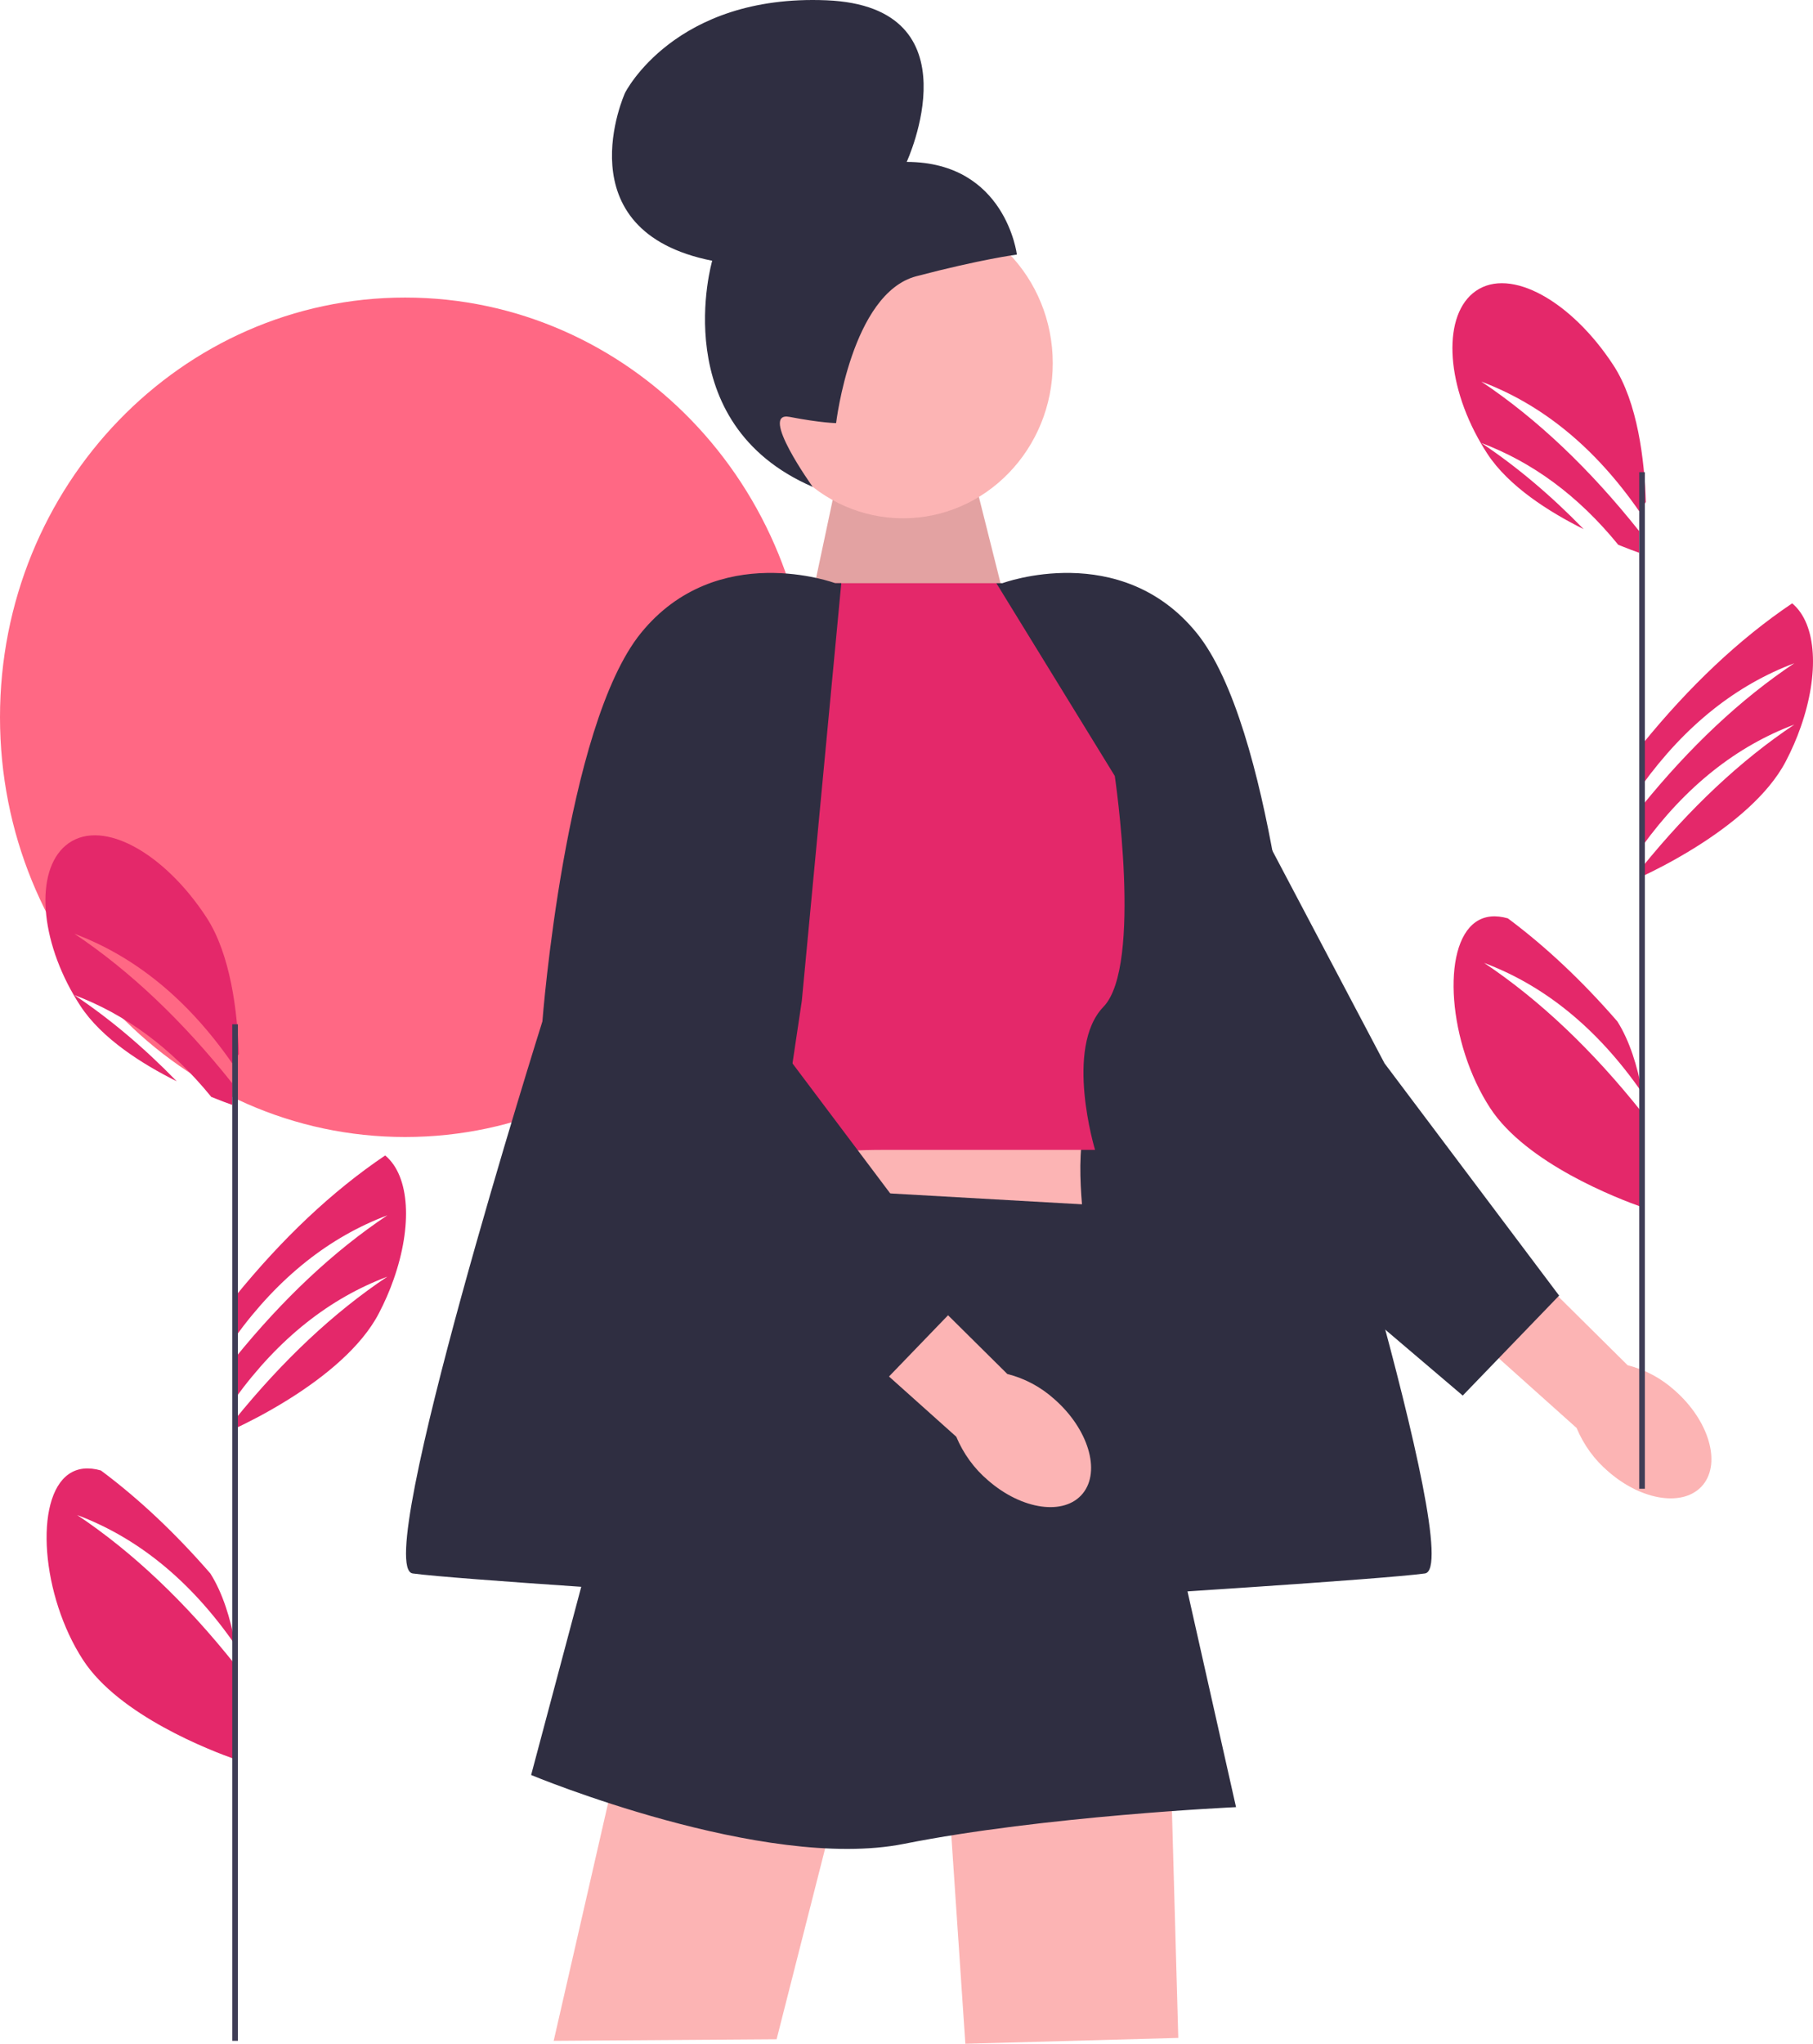 <svg width="300" height="338" viewBox="0 0 300 338" fill="none" xmlns="http://www.w3.org/2000/svg">
<g clip-path="url(#clip0_607_113)">
<path d="M245.586 159.251C254.87 165.449 263.567 173.749 271.713 183.986V199.638C267.738 198.237 252.566 192.43 246.575 183.246C239.651 172.633 238.419 156.521 244.186 152.487C245.688 151.439 247.513 151.308 249.514 151.883C255.827 156.584 261.864 162.284 267.631 168.927C269.675 172.179 270.939 176.319 271.713 180.502V180.701C264.253 169.947 255.482 162.971 245.586 159.251Z" fill="#E4286A"/>
<path d="M245.119 63.112C254.404 69.311 263.101 77.61 271.247 87.847V91.422C270.468 91.147 269.264 90.707 267.78 90.104C261.118 81.925 253.522 76.417 245.119 73.258C250.998 77.18 256.643 81.949 262.06 87.519C256.331 84.664 249.631 80.432 246.108 75.031C245.735 74.461 245.38 73.886 245.045 73.306C239.119 63.122 238.727 51.953 244.186 48.136C249.953 44.102 260.063 49.817 266.987 60.426C270.99 66.567 272.115 76.094 272.343 83.026C271.975 83.528 271.611 84.041 271.247 84.562C263.786 73.808 255.015 66.832 245.119 63.112Z" fill="#E4286A"/>
<path d="M297.972 120.218V120.223C297.309 122.122 296.479 124.04 295.49 125.929C294.02 128.74 291.762 131.349 289.205 133.682C286.466 136.185 283.378 138.369 280.536 140.142C276.57 142.62 273.085 144.301 271.713 144.939V143.417C279.594 133.707 287.973 125.793 296.908 119.832C287.418 123.397 278.969 129.967 271.713 139.982V133.272C279.594 123.561 287.973 115.648 296.908 109.687C287.418 113.252 278.969 119.822 271.713 129.837V123.127C279.491 113.547 287.749 105.715 296.553 99.783C300.678 103.218 301.037 111.503 297.972 120.218Z" fill="#E4286A"/>
<path d="M67.038 188.04C104.063 188.04 134.077 156.961 134.077 118.625C134.077 80.288 104.063 49.21 67.038 49.21C30.014 49.21 0 80.288 0 118.625C0 156.961 30.014 188.04 67.038 188.04Z" fill="#FF6884"/>
<path d="M277.077 229.916C282.716 234.834 284.835 241.833 281.812 245.548C278.789 249.263 271.768 248.287 266.128 243.366C263.849 241.433 262.051 238.962 260.883 236.161L237.246 215.01L247.069 203.737L269.327 225.785C272.192 226.501 274.849 227.918 277.077 229.916Z" fill="#FCB4B4"/>
<path d="M257.991 214.267L229.096 175.848L201.729 123.984L201.019 195.914L242.042 230.802L257.991 214.267Z" fill="#2F2E41"/>
<path d="M132.297 108.517L138.917 77.354L161.041 78.456L166.721 101.063L132.297 108.517Z" fill="#FCB4B4"/>
<path opacity="0.1" d="M132.297 108.517L138.917 77.354L161.041 78.456L166.721 101.063L132.297 108.517Z" fill="black"/>
<path d="M149.431 85.716C163.111 85.716 174.201 74.233 174.201 60.068C174.201 45.904 163.111 34.421 149.431 34.421C135.752 34.421 124.662 45.904 124.662 60.068C124.662 74.233 135.752 85.716 149.431 85.716Z" fill="#FCB4B4"/>
<path d="M138.352 69.973C138.352 69.973 135.853 69.948 130.656 68.947C125.458 67.946 134.482 80.522 134.482 80.522C110.023 69.947 117.85 43.123 117.85 43.123C93.027 38.207 103.426 15.358 103.426 15.358C103.426 15.358 111.608 -0.993 136.762 0.048C161.916 1.088 150.033 26.776 150.033 26.776C166.422 26.809 168.265 42.102 168.265 42.102C168.265 42.102 162.358 42.866 151.621 45.687C140.884 48.509 138.352 69.973 138.352 69.973Z" fill="#2F2E41"/>
<path d="M137.37 98.703L136.251 96.447C136.251 96.447 116.347 98.836 113.081 101.989C109.815 105.143 102.35 119.153 102.35 119.153L118.68 133.646L137.37 98.703Z" fill="#FFB6B6"/>
<path d="M162.071 98.155C162.071 98.155 177.001 94.031 185.399 102.727C193.797 111.423 203.595 127.366 203.595 127.366L203.128 139.926L179.8 128.282L162.071 98.155Z" fill="#FFB6B6"/>
<path d="M165.877 96.447C165.877 96.447 185.399 89.2 197.996 104.66C210.593 120.119 214.326 168.913 214.326 168.913C214.326 168.913 242.786 259.254 235.788 260.22C228.789 261.186 186.08 263.856 186.08 263.856L171.402 165.531L164.87 96.447L165.877 96.447Z" fill="#2F2E41"/>
<path d="M121.013 183.406L116.347 200.798L179.8 205.629C179.8 205.629 177.467 191.09 179.8 185.799L121.013 183.406Z" fill="#FCB4B4"/>
<path d="M156.938 296.453L159.738 338L194.973 337.034L193.797 295.004L156.938 296.453Z" fill="#FCB4B4"/>
<path d="M101.965 292.343L91.619 337.517L128.505 337.258L137.903 300.334L101.965 292.343Z" fill="#FCB4B4"/>
<path d="M164.87 96.447H136.251L113.081 128.332L118.213 193.551C118.213 193.551 129.877 190.169 146.207 190.169H181.2C181.2 190.169 176.067 173.261 182.599 166.497C189.131 159.734 184.466 128.332 184.466 128.332L164.87 96.447Z" fill="#E4286A"/>
<path d="M114.014 195.484L87.887 293.554C87.887 293.554 126.36 309.561 149.581 304.94C172.802 300.318 204.528 298.868 204.528 298.868L182.133 199.348L114.014 195.484Z" fill="#2F2E41"/>
<path d="M174.433 231.365C180.071 236.283 182.191 243.282 179.167 246.997C176.144 250.712 169.124 249.736 163.484 244.816C161.205 242.882 159.406 240.411 158.238 237.611L134.602 216.46L144.424 205.186L166.683 227.234C169.548 227.95 172.205 229.367 174.433 231.365Z" fill="#FCB4B4"/>
<path d="M160.012 214.267L131.118 175.848L103.75 123.984L103.04 195.914L144.063 230.802L160.012 214.267Z" fill="#2F2E41"/>
<path d="M138.202 96.447C138.202 96.447 118.68 89.2 106.083 104.66C93.485 120.119 89.753 168.913 89.753 168.913C89.753 168.913 61.292 259.254 68.291 260.22C75.289 261.186 117.999 263.856 117.999 263.856L132.677 165.531L139.209 96.447L138.202 96.447Z" fill="#2F2E41"/>
<path d="M272.18 78.089H271.247V246.21H272.18V78.089Z" fill="#3F3D56"/>
<path d="M12.77 250.558C22.054 256.756 30.751 265.056 38.897 275.293V290.945C34.922 289.544 19.749 283.737 13.759 274.554C6.835 263.94 5.603 247.828 11.37 243.794C12.872 242.746 14.697 242.615 16.698 243.19C23.011 247.891 29.048 253.592 34.815 260.234C36.858 263.486 38.123 267.626 38.897 271.81V272.008C31.437 261.254 22.665 254.278 12.77 250.558Z" fill="#E4286A"/>
<path d="M12.303 154.42C21.588 160.618 30.284 168.918 38.431 179.155V182.73C37.651 182.454 36.448 182.015 34.964 181.411C28.302 173.232 20.706 167.724 12.303 164.565C18.182 168.488 23.827 173.256 29.244 178.826C23.515 175.971 16.815 171.739 13.292 166.338C12.919 165.768 12.564 165.193 12.228 164.613C6.303 154.429 5.911 143.26 11.37 139.443C17.137 135.409 27.247 141.124 34.171 151.733C38.174 157.874 39.298 167.401 39.527 174.333C39.158 174.836 38.795 175.348 38.431 175.869C30.97 165.115 22.199 158.139 12.303 154.42Z" fill="#E4286A"/>
<path d="M65.156 211.525V211.53C64.493 213.429 63.663 215.347 62.673 217.236C61.204 220.047 58.946 222.656 56.389 224.99C53.65 227.492 50.561 229.676 47.72 231.449C43.754 233.927 40.269 235.608 38.897 236.246V234.724C46.778 225.014 55.157 217.1 64.092 211.139C54.602 214.704 46.152 221.274 38.897 231.289V224.579C46.778 214.868 55.157 206.955 64.092 200.994C54.602 204.559 46.152 211.129 38.897 221.144V214.434C46.675 204.854 54.933 197.022 63.737 191.09C67.862 194.525 68.221 202.81 65.156 211.525Z" fill="#E4286A"/>
<path d="M39.364 169.396H38.431V337.517H39.364V169.396Z" fill="#3F3D56"/>
</g>
<defs>
<clipPath id="clip0_607_113">
<rect width="300" height="338" fill="white"/>
</clipPath>
</defs>
</svg>
